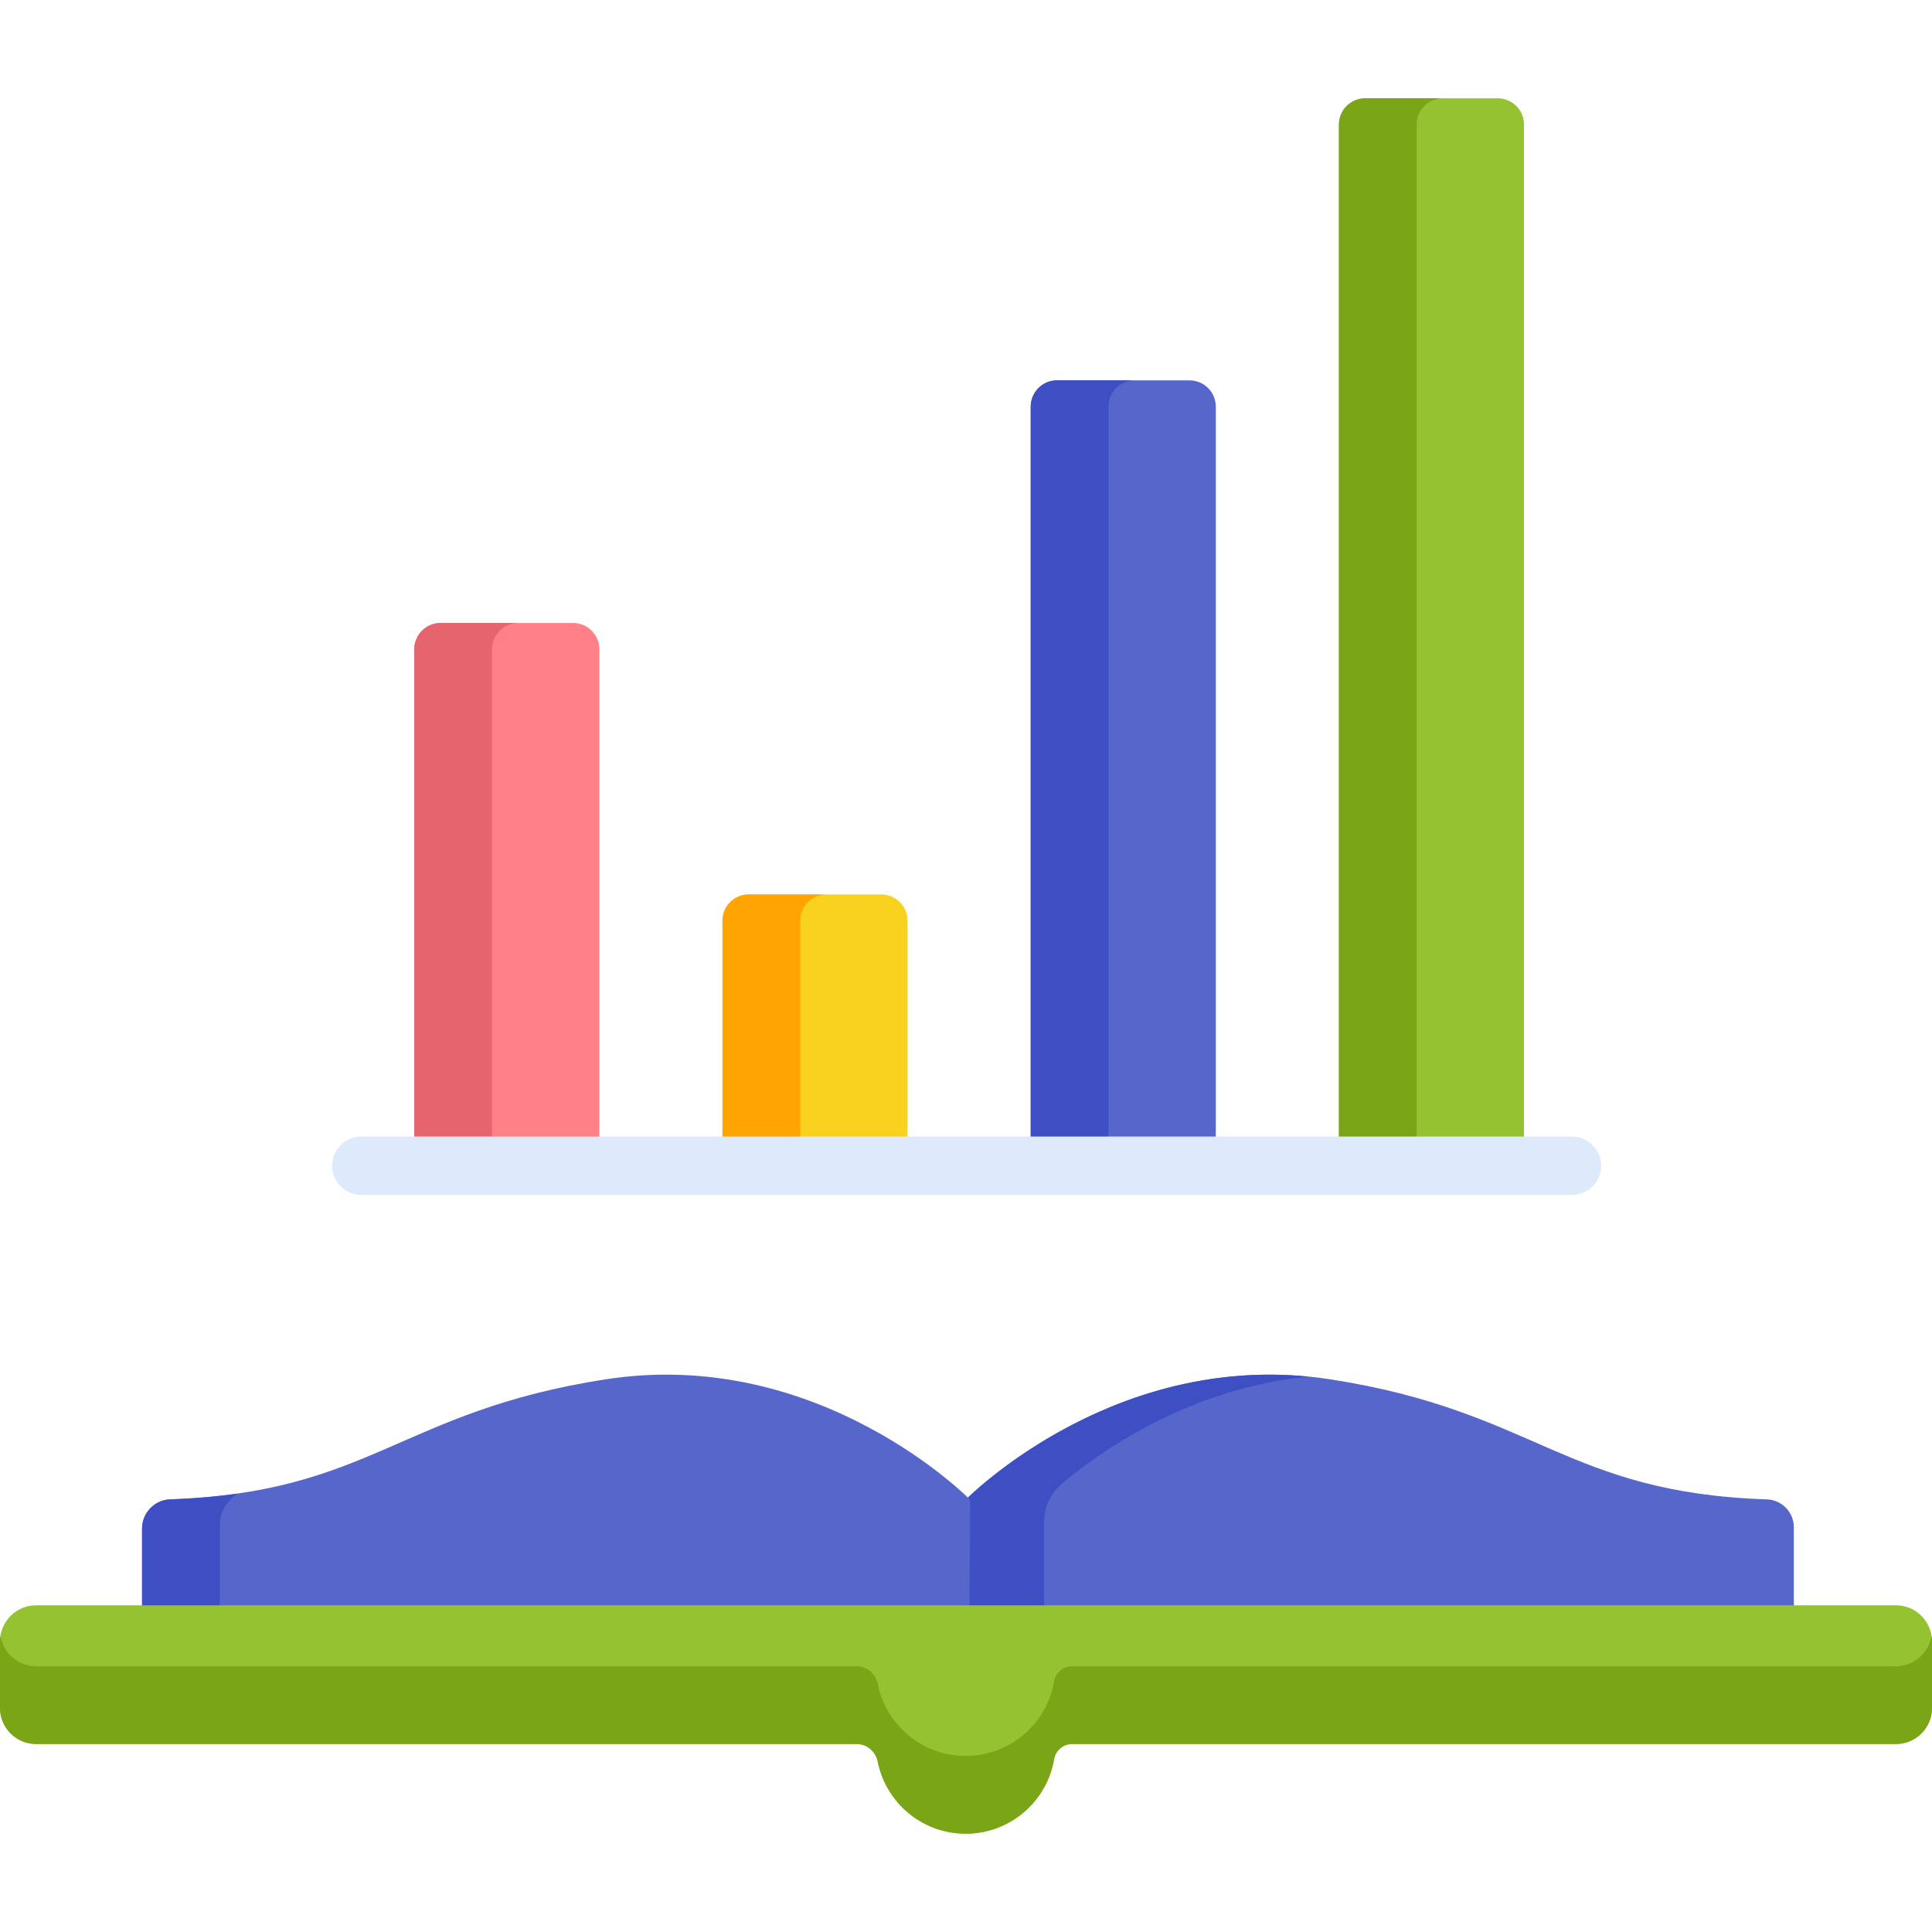<svg width="40" height="40" viewBox="0 0 40 40" fill="none" xmlns="http://www.w3.org/2000/svg">
<path d="M11.864 12.898H9.121C8.821 12.898 8.577 13.142 8.577 13.443V24.134H12.409V13.443C12.409 13.142 12.165 12.898 11.864 12.898Z" fill="#FF8086"/>
<path d="M18.245 18.518H15.503C15.202 18.518 14.958 18.761 14.958 19.062V24.135H18.79V19.062C18.79 18.761 18.546 18.518 18.245 18.518Z" fill="#F9D11F"/>
<path d="M24.627 7.875H21.884C21.584 7.875 21.34 8.119 21.34 8.42V24.135H25.172V8.42C25.172 8.119 24.928 7.875 24.627 7.875Z" fill="#5766CB"/>
<path d="M31.008 2.035H28.266C27.965 2.035 27.721 2.279 27.721 2.58V24.134H31.553V2.58C31.553 2.279 31.309 2.035 31.008 2.035Z" fill="#95C230"/>
<path d="M10.731 12.898H9.121C8.821 12.898 8.577 13.142 8.577 13.443V24.134H10.187V13.443C10.187 13.142 10.431 12.898 10.731 12.898Z" fill="#E5646E"/>
<path d="M17.113 18.518H15.503C15.202 18.518 14.958 18.761 14.958 19.062V24.135H16.568V19.062C16.568 18.761 16.812 18.518 17.113 18.518Z" fill="#FFA402"/>
<path d="M23.494 7.875H21.884C21.584 7.875 21.34 8.119 21.34 8.42V24.135H22.95V8.42C22.95 8.119 23.193 7.875 23.494 7.875Z" fill="#3D4FC3"/>
<path d="M29.876 2.035H28.266C27.965 2.035 27.721 2.279 27.721 2.58V24.134H29.331V2.58C29.331 2.279 29.575 2.035 29.876 2.035Z" fill="#79A517"/>
<path d="M32.547 24.739H7.479C7.146 24.739 6.876 24.468 6.876 24.135C6.876 23.802 7.146 23.531 7.479 23.531H32.547C32.88 23.531 33.15 23.802 33.15 24.135C33.15 24.468 32.88 24.739 32.547 24.739Z" fill="#DDEAFB"/>
<path d="M36.579 31.043C32.406 30.904 31.798 29.218 27.545 28.558C23.11 27.87 19.993 31.052 19.993 31.052L20.007 33.316H37.139V31.619C37.139 31.307 36.891 31.053 36.579 31.043Z" fill="#5766CB"/>
<path d="M27.091 28.501C22.899 28.086 19.994 31.051 19.994 31.051L20.007 33.316H21.617V31.506C21.617 31.203 21.75 30.916 21.981 30.721C22.729 30.089 24.581 28.748 27.091 28.501Z" fill="#3D4FC3"/>
<path d="M12.535 28.558C8.29 29.216 7.677 30.898 3.524 31.042C3.199 31.053 2.941 31.322 2.941 31.648V33.316H20.073L20.087 31.052C20.087 31.052 16.971 27.87 12.535 28.558Z" fill="#5766CB"/>
<path d="M4.551 31.584C4.551 31.303 4.702 31.056 4.928 30.922C4.506 30.983 4.043 31.025 3.525 31.043C3.199 31.054 2.941 31.323 2.941 31.649V33.317H4.551V31.584V31.584Z" fill="#3D4FC3"/>
<path d="M39.253 33.236H0.747C0.335 33.236 0 33.571 0 33.984V35.36C0 35.773 0.335 36.108 0.747 36.108H17.736C17.951 36.108 18.131 36.263 18.173 36.474C18.343 37.324 19.093 37.964 19.994 37.964C20.912 37.964 21.675 37.297 21.824 36.421C21.855 36.239 22.014 36.108 22.198 36.108H39.253C39.665 36.108 40 35.773 40 35.36V33.984C40 33.571 39.665 33.236 39.253 33.236Z" fill="#95C230"/>
<path d="M39.253 34.498H22.198C22.014 34.498 21.855 34.63 21.824 34.811C21.675 35.688 20.912 36.355 19.993 36.355C19.093 36.355 18.343 35.714 18.173 34.864C18.131 34.653 17.951 34.498 17.736 34.498H0.747C0.374 34.498 0.066 34.224 0.01 33.867C0.004 33.905 0 33.944 0 33.984V35.36C0 35.773 0.335 36.108 0.747 36.108H17.736C17.951 36.108 18.131 36.263 18.173 36.474C18.343 37.324 19.093 37.965 19.994 37.965C20.912 37.965 21.675 37.297 21.824 36.421C21.855 36.24 22.014 36.108 22.198 36.108H39.253C39.666 36.108 40 35.773 40 35.36V33.984C40 33.944 39.996 33.905 39.99 33.867C39.934 34.224 39.626 34.498 39.253 34.498Z" fill="#79A517"/>
</svg>
